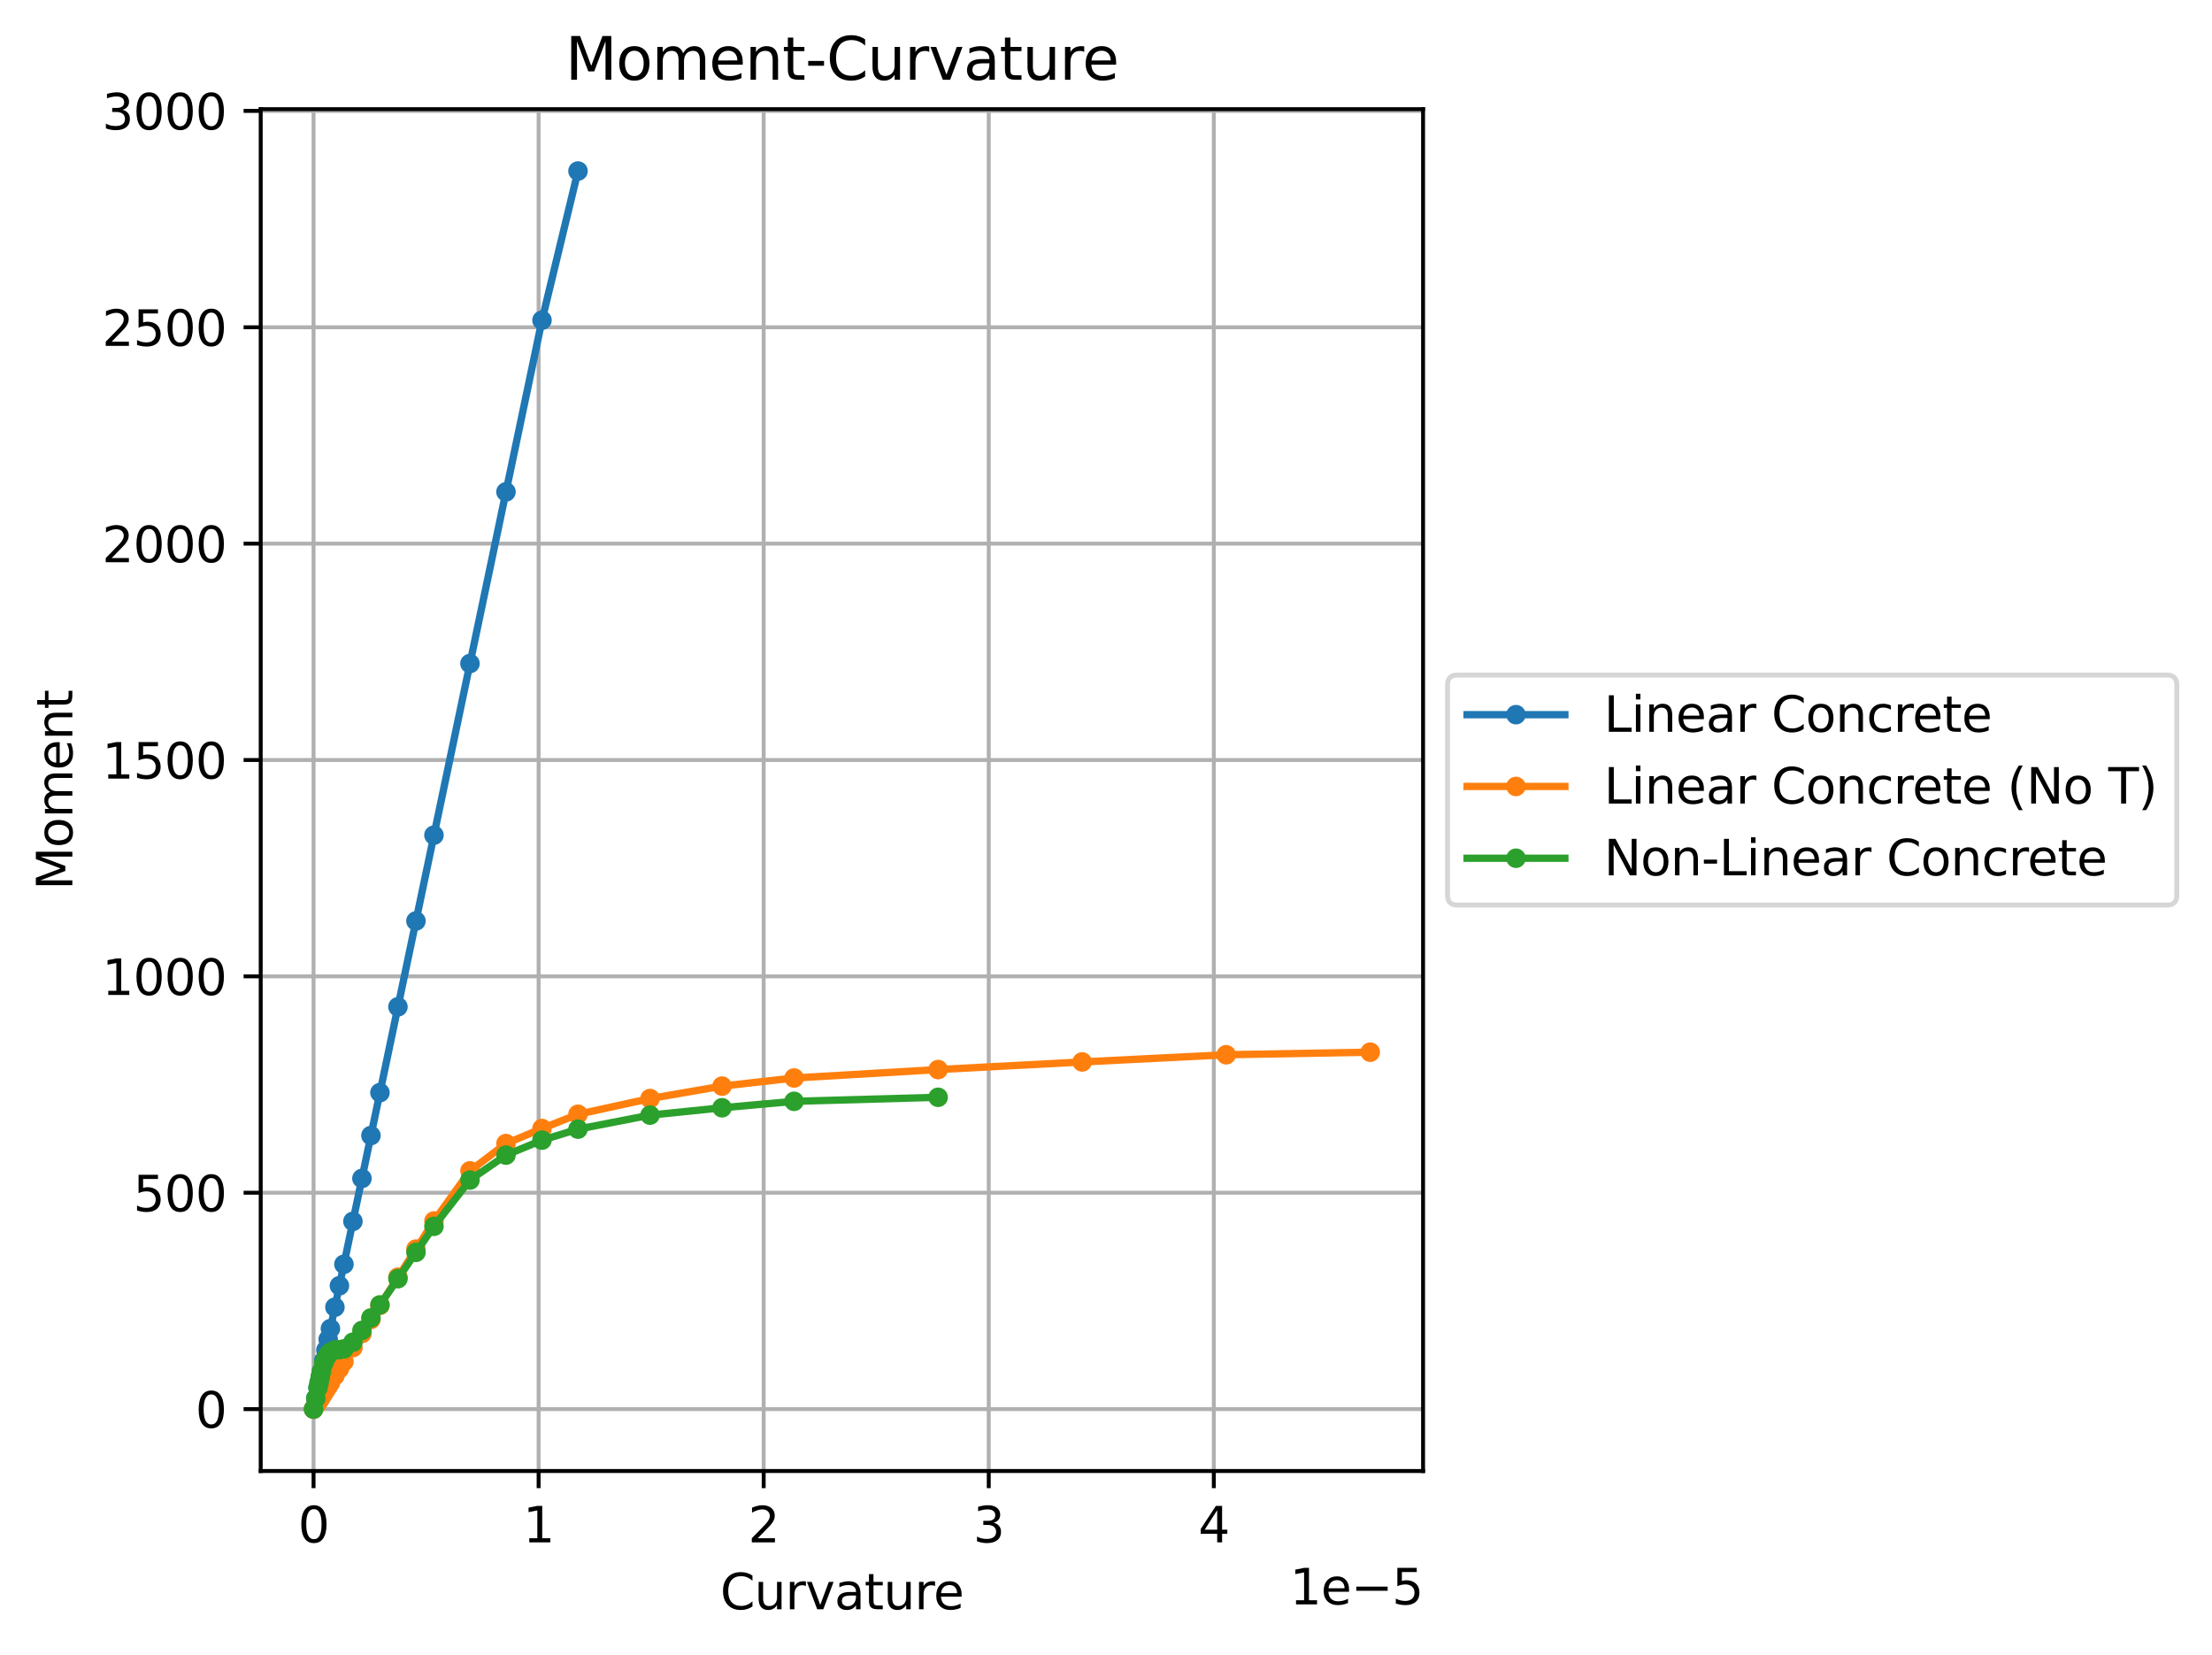 <?xml version="1.0" encoding="utf-8" standalone="no"?>
<!DOCTYPE svg PUBLIC "-//W3C//DTD SVG 1.1//EN"
  "http://www.w3.org/Graphics/SVG/1.1/DTD/svg11.dtd">
<svg xmlns:xlink="http://www.w3.org/1999/xlink" width="452.466pt" height="338.374pt" viewBox="0 0 452.466 338.374" xmlns="http://www.w3.org/2000/svg" version="1.1">
 <defs>
  <style type="text/css">*{stroke-linejoin: round; stroke-linecap: butt}</style>
 </defs>
 <g id="figure_1">
  <g id="patch_1">
   <path d="M -0 338.374 
L 452.466 338.374 
L 452.466 0 
L -0 0 
z
" style="fill: #ffffff"/>
  </g>
  <g id="axes_1">
   <g id="patch_2">
    <path d="M 53.328 300.818 
L 291.091 300.818 
L 291.091 22.318 
L 53.328 22.318 
z
" style="fill: #ffffff"/>
   </g>
   <g id="matplotlib.axis_1">
    <g id="xtick_1">
     <g id="line2d_1">
      <path d="M 64.136 300.818 
L 64.136 22.318 
" clip-path="url(#pba942c25d0)" style="fill: none; stroke: #b0b0b0; stroke-width: 0.8; stroke-linecap: square"/>
     </g>
     <g id="line2d_2">
      <defs>
       <path id="mfbb051a1ec" d="M 0 0 
L 0 3.5 
" style="stroke: #000000; stroke-width: 0.8"/>
      </defs>
      <g>
       <use xlink:href="#mfbb051a1ec" x="64.136" y="300.818" style="stroke: #000000; stroke-width: 0.8"/>
      </g>
     </g>
     <g id="text_1">
      <!-- 0 -->
      <g transform="translate(60.954 315.417)scale(0.1 -0.1)">
       <defs>
        <path id="DejaVuSans-30" d="M 2034 4250 
Q 1547 4250 1301 3770 
Q 1056 3291 1056 2328 
Q 1056 1369 1301 889 
Q 1547 409 2034 409 
Q 2525 409 2770 889 
Q 3016 1369 3016 2328 
Q 3016 3291 2770 3770 
Q 2525 4250 2034 4250 
z
M 2034 4750 
Q 2819 4750 3233 4129 
Q 3647 3509 3647 2328 
Q 3647 1150 3233 529 
Q 2819 -91 2034 -91 
Q 1250 -91 836 529 
Q 422 1150 422 2328 
Q 422 3509 836 4129 
Q 1250 4750 2034 4750 
z
" transform="scale(0.016)"/>
       </defs>
       <use xlink:href="#DejaVuSans-30"/>
      </g>
     </g>
    </g>
    <g id="xtick_2">
     <g id="line2d_3">
      <path d="M 110.173 300.818 
L 110.173 22.318 
" clip-path="url(#pba942c25d0)" style="fill: none; stroke: #b0b0b0; stroke-width: 0.8; stroke-linecap: square"/>
     </g>
     <g id="line2d_4">
      <g>
       <use xlink:href="#mfbb051a1ec" x="110.173" y="300.818" style="stroke: #000000; stroke-width: 0.8"/>
      </g>
     </g>
     <g id="text_2">
      <!-- 1 -->
      <g transform="translate(106.992 315.417)scale(0.1 -0.1)">
       <defs>
        <path id="DejaVuSans-31" d="M 794 531 
L 1825 531 
L 1825 4091 
L 703 3866 
L 703 4441 
L 1819 4666 
L 2450 4666 
L 2450 531 
L 3481 531 
L 3481 0 
L 794 0 
L 794 531 
z
" transform="scale(0.016)"/>
       </defs>
       <use xlink:href="#DejaVuSans-31"/>
      </g>
     </g>
    </g>
    <g id="xtick_3">
     <g id="line2d_5">
      <path d="M 156.211 300.818 
L 156.211 22.318 
" clip-path="url(#pba942c25d0)" style="fill: none; stroke: #b0b0b0; stroke-width: 0.8; stroke-linecap: square"/>
     </g>
     <g id="line2d_6">
      <g>
       <use xlink:href="#mfbb051a1ec" x="156.211" y="300.818" style="stroke: #000000; stroke-width: 0.8"/>
      </g>
     </g>
     <g id="text_3">
      <!-- 2 -->
      <g transform="translate(153.03 315.417)scale(0.1 -0.1)">
       <defs>
        <path id="DejaVuSans-32" d="M 1228 531 
L 3431 531 
L 3431 0 
L 469 0 
L 469 531 
Q 828 903 1448 1529 
Q 2069 2156 2228 2338 
Q 2531 2678 2651 2914 
Q 2772 3150 2772 3378 
Q 2772 3750 2511 3984 
Q 2250 4219 1831 4219 
Q 1534 4219 1204 4116 
Q 875 4013 500 3803 
L 500 4441 
Q 881 4594 1212 4672 
Q 1544 4750 1819 4750 
Q 2544 4750 2975 4387 
Q 3406 4025 3406 3419 
Q 3406 3131 3298 2873 
Q 3191 2616 2906 2266 
Q 2828 2175 2409 1742 
Q 1991 1309 1228 531 
z
" transform="scale(0.016)"/>
       </defs>
       <use xlink:href="#DejaVuSans-32"/>
      </g>
     </g>
    </g>
    <g id="xtick_4">
     <g id="line2d_7">
      <path d="M 202.249 300.818 
L 202.249 22.318 
" clip-path="url(#pba942c25d0)" style="fill: none; stroke: #b0b0b0; stroke-width: 0.8; stroke-linecap: square"/>
     </g>
     <g id="line2d_8">
      <g>
       <use xlink:href="#mfbb051a1ec" x="202.249" y="300.818" style="stroke: #000000; stroke-width: 0.8"/>
      </g>
     </g>
     <g id="text_4">
      <!-- 3 -->
      <g transform="translate(199.068 315.417)scale(0.1 -0.1)">
       <defs>
        <path id="DejaVuSans-33" d="M 2597 2516 
Q 3050 2419 3304 2112 
Q 3559 1806 3559 1356 
Q 3559 666 3084 287 
Q 2609 -91 1734 -91 
Q 1441 -91 1130 -33 
Q 819 25 488 141 
L 488 750 
Q 750 597 1062 519 
Q 1375 441 1716 441 
Q 2309 441 2620 675 
Q 2931 909 2931 1356 
Q 2931 1769 2642 2001 
Q 2353 2234 1838 2234 
L 1294 2234 
L 1294 2753 
L 1863 2753 
Q 2328 2753 2575 2939 
Q 2822 3125 2822 3475 
Q 2822 3834 2567 4026 
Q 2313 4219 1838 4219 
Q 1578 4219 1281 4162 
Q 984 4106 628 3988 
L 628 4550 
Q 988 4650 1302 4700 
Q 1616 4750 1894 4750 
Q 2613 4750 3031 4423 
Q 3450 4097 3450 3541 
Q 3450 3153 3228 2886 
Q 3006 2619 2597 2516 
z
" transform="scale(0.016)"/>
       </defs>
       <use xlink:href="#DejaVuSans-33"/>
      </g>
     </g>
    </g>
    <g id="xtick_5">
     <g id="line2d_9">
      <path d="M 248.287 300.818 
L 248.287 22.318 
" clip-path="url(#pba942c25d0)" style="fill: none; stroke: #b0b0b0; stroke-width: 0.8; stroke-linecap: square"/>
     </g>
     <g id="line2d_10">
      <g>
       <use xlink:href="#mfbb051a1ec" x="248.287" y="300.818" style="stroke: #000000; stroke-width: 0.8"/>
      </g>
     </g>
     <g id="text_5">
      <!-- 4 -->
      <g transform="translate(245.106 315.417)scale(0.1 -0.1)">
       <defs>
        <path id="DejaVuSans-34" d="M 2419 4116 
L 825 1625 
L 2419 1625 
L 2419 4116 
z
M 2253 4666 
L 3047 4666 
L 3047 1625 
L 3713 1625 
L 3713 1100 
L 3047 1100 
L 3047 0 
L 2419 0 
L 2419 1100 
L 313 1100 
L 313 1709 
L 2253 4666 
z
" transform="scale(0.016)"/>
       </defs>
       <use xlink:href="#DejaVuSans-34"/>
      </g>
     </g>
    </g>
    <g id="text_6">
     <!-- Curvature -->
     <g transform="translate(147.322 329.095)scale(0.1 -0.1)">
      <defs>
       <path id="DejaVuSans-43" d="M 4122 4306 
L 4122 3641 
Q 3803 3938 3442 4084 
Q 3081 4231 2675 4231 
Q 1875 4231 1450 3742 
Q 1025 3253 1025 2328 
Q 1025 1406 1450 917 
Q 1875 428 2675 428 
Q 3081 428 3442 575 
Q 3803 722 4122 1019 
L 4122 359 
Q 3791 134 3420 21 
Q 3050 -91 2638 -91 
Q 1578 -91 968 557 
Q 359 1206 359 2328 
Q 359 3453 968 4101 
Q 1578 4750 2638 4750 
Q 3056 4750 3426 4639 
Q 3797 4528 4122 4306 
z
" transform="scale(0.016)"/>
       <path id="DejaVuSans-75" d="M 544 1381 
L 544 3500 
L 1119 3500 
L 1119 1403 
Q 1119 906 1312 657 
Q 1506 409 1894 409 
Q 2359 409 2629 706 
Q 2900 1003 2900 1516 
L 2900 3500 
L 3475 3500 
L 3475 0 
L 2900 0 
L 2900 538 
Q 2691 219 2414 64 
Q 2138 -91 1772 -91 
Q 1169 -91 856 284 
Q 544 659 544 1381 
z
M 1991 3584 
L 1991 3584 
z
" transform="scale(0.016)"/>
       <path id="DejaVuSans-72" d="M 2631 2963 
Q 2534 3019 2420 3045 
Q 2306 3072 2169 3072 
Q 1681 3072 1420 2755 
Q 1159 2438 1159 1844 
L 1159 0 
L 581 0 
L 581 3500 
L 1159 3500 
L 1159 2956 
Q 1341 3275 1631 3429 
Q 1922 3584 2338 3584 
Q 2397 3584 2469 3576 
Q 2541 3569 2628 3553 
L 2631 2963 
z
" transform="scale(0.016)"/>
       <path id="DejaVuSans-76" d="M 191 3500 
L 800 3500 
L 1894 563 
L 2988 3500 
L 3597 3500 
L 2284 0 
L 1503 0 
L 191 3500 
z
" transform="scale(0.016)"/>
       <path id="DejaVuSans-61" d="M 2194 1759 
Q 1497 1759 1228 1600 
Q 959 1441 959 1056 
Q 959 750 1161 570 
Q 1363 391 1709 391 
Q 2188 391 2477 730 
Q 2766 1069 2766 1631 
L 2766 1759 
L 2194 1759 
z
M 3341 1997 
L 3341 0 
L 2766 0 
L 2766 531 
Q 2569 213 2275 61 
Q 1981 -91 1556 -91 
Q 1019 -91 701 211 
Q 384 513 384 1019 
Q 384 1609 779 1909 
Q 1175 2209 1959 2209 
L 2766 2209 
L 2766 2266 
Q 2766 2663 2505 2880 
Q 2244 3097 1772 3097 
Q 1472 3097 1187 3025 
Q 903 2953 641 2809 
L 641 3341 
Q 956 3463 1253 3523 
Q 1550 3584 1831 3584 
Q 2591 3584 2966 3190 
Q 3341 2797 3341 1997 
z
" transform="scale(0.016)"/>
       <path id="DejaVuSans-74" d="M 1172 4494 
L 1172 3500 
L 2356 3500 
L 2356 3053 
L 1172 3053 
L 1172 1153 
Q 1172 725 1289 603 
Q 1406 481 1766 481 
L 2356 481 
L 2356 0 
L 1766 0 
Q 1100 0 847 248 
Q 594 497 594 1153 
L 594 3053 
L 172 3053 
L 172 3500 
L 594 3500 
L 594 4494 
L 1172 4494 
z
" transform="scale(0.016)"/>
       <path id="DejaVuSans-65" d="M 3597 1894 
L 3597 1613 
L 953 1613 
Q 991 1019 1311 708 
Q 1631 397 2203 397 
Q 2534 397 2845 478 
Q 3156 559 3463 722 
L 3463 178 
Q 3153 47 2828 -22 
Q 2503 -91 2169 -91 
Q 1331 -91 842 396 
Q 353 884 353 1716 
Q 353 2575 817 3079 
Q 1281 3584 2069 3584 
Q 2775 3584 3186 3129 
Q 3597 2675 3597 1894 
z
M 3022 2063 
Q 3016 2534 2758 2815 
Q 2500 3097 2075 3097 
Q 1594 3097 1305 2825 
Q 1016 2553 972 2059 
L 3022 2063 
z
" transform="scale(0.016)"/>
      </defs>
      <use xlink:href="#DejaVuSans-43"/>
      <use xlink:href="#DejaVuSans-75" x="69.824"/>
      <use xlink:href="#DejaVuSans-72" x="133.203"/>
      <use xlink:href="#DejaVuSans-76" x="174.316"/>
      <use xlink:href="#DejaVuSans-61" x="233.496"/>
      <use xlink:href="#DejaVuSans-74" x="294.775"/>
      <use xlink:href="#DejaVuSans-75" x="333.984"/>
      <use xlink:href="#DejaVuSans-72" x="397.363"/>
      <use xlink:href="#DejaVuSans-65" x="436.227"/>
     </g>
    </g>
    <g id="text_7">
     <!-- 1e−5 -->
     <g transform="translate(263.833 328.095)scale(0.1 -0.1)">
      <defs>
       <path id="DejaVuSans-2212" d="M 678 2272 
L 4684 2272 
L 4684 1741 
L 678 1741 
L 678 2272 
z
" transform="scale(0.016)"/>
       <path id="DejaVuSans-35" d="M 691 4666 
L 3169 4666 
L 3169 4134 
L 1269 4134 
L 1269 2991 
Q 1406 3038 1543 3061 
Q 1681 3084 1819 3084 
Q 2600 3084 3056 2656 
Q 3513 2228 3513 1497 
Q 3513 744 3044 326 
Q 2575 -91 1722 -91 
Q 1428 -91 1123 -41 
Q 819 9 494 109 
L 494 744 
Q 775 591 1075 516 
Q 1375 441 1709 441 
Q 2250 441 2565 725 
Q 2881 1009 2881 1497 
Q 2881 1984 2565 2268 
Q 2250 2553 1709 2553 
Q 1456 2553 1204 2497 
Q 953 2441 691 2322 
L 691 4666 
z
" transform="scale(0.016)"/>
      </defs>
      <use xlink:href="#DejaVuSans-31"/>
      <use xlink:href="#DejaVuSans-65" x="63.623"/>
      <use xlink:href="#DejaVuSans-2212" x="125.146"/>
      <use xlink:href="#DejaVuSans-35" x="208.936"/>
     </g>
    </g>
   </g>
   <g id="matplotlib.axis_2">
    <g id="ytick_1">
     <g id="line2d_11">
      <path d="M 53.328 288.159 
L 291.091 288.159 
" clip-path="url(#pba942c25d0)" style="fill: none; stroke: #b0b0b0; stroke-width: 0.8; stroke-linecap: square"/>
     </g>
     <g id="line2d_12">
      <defs>
       <path id="mbf8a010da2" d="M 0 0 
L -3.5 0 
" style="stroke: #000000; stroke-width: 0.8"/>
      </defs>
      <g>
       <use xlink:href="#mbf8a010da2" x="53.328" y="288.159" style="stroke: #000000; stroke-width: 0.8"/>
      </g>
     </g>
     <g id="text_8">
      <!-- 0 -->
      <g transform="translate(39.966 291.958)scale(0.1 -0.1)">
       <use xlink:href="#DejaVuSans-30"/>
      </g>
     </g>
    </g>
    <g id="ytick_2">
     <g id="line2d_13">
      <path d="M 53.328 243.912 
L 291.091 243.912 
" clip-path="url(#pba942c25d0)" style="fill: none; stroke: #b0b0b0; stroke-width: 0.8; stroke-linecap: square"/>
     </g>
     <g id="line2d_14">
      <g>
       <use xlink:href="#mbf8a010da2" x="53.328" y="243.912" style="stroke: #000000; stroke-width: 0.8"/>
      </g>
     </g>
     <g id="text_9">
      <!-- 500 -->
      <g transform="translate(27.241 247.712)scale(0.1 -0.1)">
       <use xlink:href="#DejaVuSans-35"/>
       <use xlink:href="#DejaVuSans-30" x="63.623"/>
       <use xlink:href="#DejaVuSans-30" x="127.246"/>
      </g>
     </g>
    </g>
    <g id="ytick_3">
     <g id="line2d_15">
      <path d="M 53.328 199.666 
L 291.091 199.666 
" clip-path="url(#pba942c25d0)" style="fill: none; stroke: #b0b0b0; stroke-width: 0.8; stroke-linecap: square"/>
     </g>
     <g id="line2d_16">
      <g>
       <use xlink:href="#mbf8a010da2" x="53.328" y="199.666" style="stroke: #000000; stroke-width: 0.8"/>
      </g>
     </g>
     <g id="text_10">
      <!-- 1000 -->
      <g transform="translate(20.878 203.465)scale(0.1 -0.1)">
       <use xlink:href="#DejaVuSans-31"/>
       <use xlink:href="#DejaVuSans-30" x="63.623"/>
       <use xlink:href="#DejaVuSans-30" x="127.246"/>
       <use xlink:href="#DejaVuSans-30" x="190.869"/>
      </g>
     </g>
    </g>
    <g id="ytick_4">
     <g id="line2d_17">
      <path d="M 53.328 155.419 
L 291.091 155.419 
" clip-path="url(#pba942c25d0)" style="fill: none; stroke: #b0b0b0; stroke-width: 0.8; stroke-linecap: square"/>
     </g>
     <g id="line2d_18">
      <g>
       <use xlink:href="#mbf8a010da2" x="53.328" y="155.419" style="stroke: #000000; stroke-width: 0.8"/>
      </g>
     </g>
     <g id="text_11">
      <!-- 1500 -->
      <g transform="translate(20.878 159.218)scale(0.1 -0.1)">
       <use xlink:href="#DejaVuSans-31"/>
       <use xlink:href="#DejaVuSans-35" x="63.623"/>
       <use xlink:href="#DejaVuSans-30" x="127.246"/>
       <use xlink:href="#DejaVuSans-30" x="190.869"/>
      </g>
     </g>
    </g>
    <g id="ytick_5">
     <g id="line2d_19">
      <path d="M 53.328 111.172 
L 291.091 111.172 
" clip-path="url(#pba942c25d0)" style="fill: none; stroke: #b0b0b0; stroke-width: 0.8; stroke-linecap: square"/>
     </g>
     <g id="line2d_20">
      <g>
       <use xlink:href="#mbf8a010da2" x="53.328" y="111.172" style="stroke: #000000; stroke-width: 0.8"/>
      </g>
     </g>
     <g id="text_12">
      <!-- 2000 -->
      <g transform="translate(20.878 114.972)scale(0.1 -0.1)">
       <use xlink:href="#DejaVuSans-32"/>
       <use xlink:href="#DejaVuSans-30" x="63.623"/>
       <use xlink:href="#DejaVuSans-30" x="127.246"/>
       <use xlink:href="#DejaVuSans-30" x="190.869"/>
      </g>
     </g>
    </g>
    <g id="ytick_6">
     <g id="line2d_21">
      <path d="M 53.328 66.926 
L 291.091 66.926 
" clip-path="url(#pba942c25d0)" style="fill: none; stroke: #b0b0b0; stroke-width: 0.8; stroke-linecap: square"/>
     </g>
     <g id="line2d_22">
      <g>
       <use xlink:href="#mbf8a010da2" x="53.328" y="66.926" style="stroke: #000000; stroke-width: 0.8"/>
      </g>
     </g>
     <g id="text_13">
      <!-- 2500 -->
      <g transform="translate(20.878 70.725)scale(0.1 -0.1)">
       <use xlink:href="#DejaVuSans-32"/>
       <use xlink:href="#DejaVuSans-35" x="63.623"/>
       <use xlink:href="#DejaVuSans-30" x="127.246"/>
       <use xlink:href="#DejaVuSans-30" x="190.869"/>
      </g>
     </g>
    </g>
    <g id="ytick_7">
     <g id="line2d_23">
      <path d="M 53.328 22.679 
L 291.091 22.679 
" clip-path="url(#pba942c25d0)" style="fill: none; stroke: #b0b0b0; stroke-width: 0.8; stroke-linecap: square"/>
     </g>
     <g id="line2d_24">
      <g>
       <use xlink:href="#mbf8a010da2" x="53.328" y="22.679" style="stroke: #000000; stroke-width: 0.8"/>
      </g>
     </g>
     <g id="text_14">
      <!-- 3000 -->
      <g transform="translate(20.878 26.478)scale(0.1 -0.1)">
       <use xlink:href="#DejaVuSans-33"/>
       <use xlink:href="#DejaVuSans-30" x="63.623"/>
       <use xlink:href="#DejaVuSans-30" x="127.246"/>
       <use xlink:href="#DejaVuSans-30" x="190.869"/>
      </g>
     </g>
    </g>
    <g id="text_15">
     <!-- Moment -->
     <g transform="translate(14.798 182.017)rotate(-90)scale(0.1 -0.1)">
      <defs>
       <path id="DejaVuSans-4d" d="M 628 4666 
L 1569 4666 
L 2759 1491 
L 3956 4666 
L 4897 4666 
L 4897 0 
L 4281 0 
L 4281 4097 
L 3078 897 
L 2444 897 
L 1241 4097 
L 1241 0 
L 628 0 
L 628 4666 
z
" transform="scale(0.016)"/>
       <path id="DejaVuSans-6f" d="M 1959 3097 
Q 1497 3097 1228 2736 
Q 959 2375 959 1747 
Q 959 1119 1226 758 
Q 1494 397 1959 397 
Q 2419 397 2687 759 
Q 2956 1122 2956 1747 
Q 2956 2369 2687 2733 
Q 2419 3097 1959 3097 
z
M 1959 3584 
Q 2709 3584 3137 3096 
Q 3566 2609 3566 1747 
Q 3566 888 3137 398 
Q 2709 -91 1959 -91 
Q 1206 -91 779 398 
Q 353 888 353 1747 
Q 353 2609 779 3096 
Q 1206 3584 1959 3584 
z
" transform="scale(0.016)"/>
       <path id="DejaVuSans-6d" d="M 3328 2828 
Q 3544 3216 3844 3400 
Q 4144 3584 4550 3584 
Q 5097 3584 5394 3201 
Q 5691 2819 5691 2113 
L 5691 0 
L 5113 0 
L 5113 2094 
Q 5113 2597 4934 2840 
Q 4756 3084 4391 3084 
Q 3944 3084 3684 2787 
Q 3425 2491 3425 1978 
L 3425 0 
L 2847 0 
L 2847 2094 
Q 2847 2600 2669 2842 
Q 2491 3084 2119 3084 
Q 1678 3084 1418 2786 
Q 1159 2488 1159 1978 
L 1159 0 
L 581 0 
L 581 3500 
L 1159 3500 
L 1159 2956 
Q 1356 3278 1631 3431 
Q 1906 3584 2284 3584 
Q 2666 3584 2933 3390 
Q 3200 3197 3328 2828 
z
" transform="scale(0.016)"/>
       <path id="DejaVuSans-6e" d="M 3513 2113 
L 3513 0 
L 2938 0 
L 2938 2094 
Q 2938 2591 2744 2837 
Q 2550 3084 2163 3084 
Q 1697 3084 1428 2787 
Q 1159 2491 1159 1978 
L 1159 0 
L 581 0 
L 581 3500 
L 1159 3500 
L 1159 2956 
Q 1366 3272 1645 3428 
Q 1925 3584 2291 3584 
Q 2894 3584 3203 3211 
Q 3513 2838 3513 2113 
z
" transform="scale(0.016)"/>
      </defs>
      <use xlink:href="#DejaVuSans-4d"/>
      <use xlink:href="#DejaVuSans-6f" x="86.279"/>
      <use xlink:href="#DejaVuSans-6d" x="147.461"/>
      <use xlink:href="#DejaVuSans-65" x="244.873"/>
      <use xlink:href="#DejaVuSans-6e" x="306.396"/>
      <use xlink:href="#DejaVuSans-74" x="369.775"/>
     </g>
    </g>
   </g>
   <g id="line2d_25">
    <path d="M 64.136 288.159 
L 64.596 285.965 
L 65.056 283.771 
L 65.286 282.675 
L 65.517 281.578 
L 65.747 280.481 
L 66.207 278.287 
L 66.668 276.093 
L 67.128 273.899 
L 67.588 271.705 
L 68.509 267.318 
L 69.43 262.93 
L 70.351 258.543 
L 72.192 249.767 
L 74.034 240.992 
L 75.875 232.217 
L 77.717 223.442 
L 81.4 205.891 
L 85.083 188.341 
L 88.766 170.79 
L 96.132 135.689 
L 103.498 100.589 
L 110.864 65.488 
L 118.23 34.977 
" clip-path="url(#pba942c25d0)" style="fill: none; stroke: #1f77b4; stroke-width: 1.5; stroke-linecap: square"/>
    <defs>
     <path id="mb75d5302f3" d="M 0 1.5 
C 0.398 1.5 0.779 1.342 1.061 1.061 
C 1.342 0.779 1.5 0.398 1.5 0 
C 1.5 -0.398 1.342 -0.779 1.061 -1.061 
C 0.779 -1.342 0.398 -1.5 0 -1.5 
C -0.398 -1.5 -0.779 -1.342 -1.061 -1.061 
C -1.342 -0.779 -1.5 -0.398 -1.5 0 
C -1.5 0.398 -1.342 0.779 -1.061 1.061 
C -0.779 1.342 -0.398 1.5 0 1.5 
z
" style="stroke: #1f77b4"/>
    </defs>
    <g clip-path="url(#pba942c25d0)">
     <use xlink:href="#mb75d5302f3" x="64.136" y="288.159" style="fill: #1f77b4; stroke: #1f77b4"/>
     <use xlink:href="#mb75d5302f3" x="64.596" y="285.965" style="fill: #1f77b4; stroke: #1f77b4"/>
     <use xlink:href="#mb75d5302f3" x="65.056" y="283.771" style="fill: #1f77b4; stroke: #1f77b4"/>
     <use xlink:href="#mb75d5302f3" x="65.286" y="282.675" style="fill: #1f77b4; stroke: #1f77b4"/>
     <use xlink:href="#mb75d5302f3" x="65.517" y="281.578" style="fill: #1f77b4; stroke: #1f77b4"/>
     <use xlink:href="#mb75d5302f3" x="65.747" y="280.481" style="fill: #1f77b4; stroke: #1f77b4"/>
     <use xlink:href="#mb75d5302f3" x="66.207" y="278.287" style="fill: #1f77b4; stroke: #1f77b4"/>
     <use xlink:href="#mb75d5302f3" x="66.668" y="276.093" style="fill: #1f77b4; stroke: #1f77b4"/>
     <use xlink:href="#mb75d5302f3" x="67.128" y="273.899" style="fill: #1f77b4; stroke: #1f77b4"/>
     <use xlink:href="#mb75d5302f3" x="67.588" y="271.705" style="fill: #1f77b4; stroke: #1f77b4"/>
     <use xlink:href="#mb75d5302f3" x="68.509" y="267.318" style="fill: #1f77b4; stroke: #1f77b4"/>
     <use xlink:href="#mb75d5302f3" x="69.43" y="262.93" style="fill: #1f77b4; stroke: #1f77b4"/>
     <use xlink:href="#mb75d5302f3" x="70.351" y="258.543" style="fill: #1f77b4; stroke: #1f77b4"/>
     <use xlink:href="#mb75d5302f3" x="72.192" y="249.767" style="fill: #1f77b4; stroke: #1f77b4"/>
     <use xlink:href="#mb75d5302f3" x="74.034" y="240.992" style="fill: #1f77b4; stroke: #1f77b4"/>
     <use xlink:href="#mb75d5302f3" x="75.875" y="232.217" style="fill: #1f77b4; stroke: #1f77b4"/>
     <use xlink:href="#mb75d5302f3" x="77.717" y="223.442" style="fill: #1f77b4; stroke: #1f77b4"/>
     <use xlink:href="#mb75d5302f3" x="81.4" y="205.891" style="fill: #1f77b4; stroke: #1f77b4"/>
     <use xlink:href="#mb75d5302f3" x="85.083" y="188.341" style="fill: #1f77b4; stroke: #1f77b4"/>
     <use xlink:href="#mb75d5302f3" x="88.766" y="170.79" style="fill: #1f77b4; stroke: #1f77b4"/>
     <use xlink:href="#mb75d5302f3" x="96.132" y="135.689" style="fill: #1f77b4; stroke: #1f77b4"/>
     <use xlink:href="#mb75d5302f3" x="103.498" y="100.589" style="fill: #1f77b4; stroke: #1f77b4"/>
     <use xlink:href="#mb75d5302f3" x="110.864" y="65.488" style="fill: #1f77b4; stroke: #1f77b4"/>
     <use xlink:href="#mb75d5302f3" x="118.23" y="34.977" style="fill: #1f77b4; stroke: #1f77b4"/>
    </g>
   </g>
   <g id="line2d_26">
    <path d="M 64.136 288.159 
L 64.596 287.44 
L 65.056 286.721 
L 65.286 286.361 
L 65.517 286.002 
L 65.747 285.642 
L 66.207 284.923 
L 66.668 284.204 
L 67.128 283.484 
L 67.588 282.765 
L 68.509 281.327 
L 69.43 279.889 
L 70.351 278.45 
L 72.192 275.574 
L 74.034 272.697 
L 75.875 269.82 
L 77.717 266.944 
L 81.4 261.19 
L 85.083 255.437 
L 88.766 249.684 
L 96.132 239.438 
L 103.498 233.858 
L 110.864 230.778 
L 118.23 227.865 
L 132.962 224.651 
L 147.694 222.106 
L 162.426 220.448 
L 191.891 218.722 
L 221.355 217.165 
L 250.819 215.694 
L 280.283 215.168 
" clip-path="url(#pba942c25d0)" style="fill: none; stroke: #ff7f0e; stroke-width: 1.5; stroke-linecap: square"/>
    <defs>
     <path id="md101eddafd" d="M 0 1.5 
C 0.398 1.5 0.779 1.342 1.061 1.061 
C 1.342 0.779 1.5 0.398 1.5 0 
C 1.5 -0.398 1.342 -0.779 1.061 -1.061 
C 0.779 -1.342 0.398 -1.5 0 -1.5 
C -0.398 -1.5 -0.779 -1.342 -1.061 -1.061 
C -1.342 -0.779 -1.5 -0.398 -1.5 0 
C -1.5 0.398 -1.342 0.779 -1.061 1.061 
C -0.779 1.342 -0.398 1.5 0 1.5 
z
" style="stroke: #ff7f0e"/>
    </defs>
    <g clip-path="url(#pba942c25d0)">
     <use xlink:href="#md101eddafd" x="64.136" y="288.159" style="fill: #ff7f0e; stroke: #ff7f0e"/>
     <use xlink:href="#md101eddafd" x="64.596" y="287.44" style="fill: #ff7f0e; stroke: #ff7f0e"/>
     <use xlink:href="#md101eddafd" x="65.056" y="286.721" style="fill: #ff7f0e; stroke: #ff7f0e"/>
     <use xlink:href="#md101eddafd" x="65.286" y="286.361" style="fill: #ff7f0e; stroke: #ff7f0e"/>
     <use xlink:href="#md101eddafd" x="65.517" y="286.002" style="fill: #ff7f0e; stroke: #ff7f0e"/>
     <use xlink:href="#md101eddafd" x="65.747" y="285.642" style="fill: #ff7f0e; stroke: #ff7f0e"/>
     <use xlink:href="#md101eddafd" x="66.207" y="284.923" style="fill: #ff7f0e; stroke: #ff7f0e"/>
     <use xlink:href="#md101eddafd" x="66.668" y="284.204" style="fill: #ff7f0e; stroke: #ff7f0e"/>
     <use xlink:href="#md101eddafd" x="67.128" y="283.484" style="fill: #ff7f0e; stroke: #ff7f0e"/>
     <use xlink:href="#md101eddafd" x="67.588" y="282.765" style="fill: #ff7f0e; stroke: #ff7f0e"/>
     <use xlink:href="#md101eddafd" x="68.509" y="281.327" style="fill: #ff7f0e; stroke: #ff7f0e"/>
     <use xlink:href="#md101eddafd" x="69.43" y="279.889" style="fill: #ff7f0e; stroke: #ff7f0e"/>
     <use xlink:href="#md101eddafd" x="70.351" y="278.45" style="fill: #ff7f0e; stroke: #ff7f0e"/>
     <use xlink:href="#md101eddafd" x="72.192" y="275.574" style="fill: #ff7f0e; stroke: #ff7f0e"/>
     <use xlink:href="#md101eddafd" x="74.034" y="272.697" style="fill: #ff7f0e; stroke: #ff7f0e"/>
     <use xlink:href="#md101eddafd" x="75.875" y="269.82" style="fill: #ff7f0e; stroke: #ff7f0e"/>
     <use xlink:href="#md101eddafd" x="77.717" y="266.944" style="fill: #ff7f0e; stroke: #ff7f0e"/>
     <use xlink:href="#md101eddafd" x="81.4" y="261.19" style="fill: #ff7f0e; stroke: #ff7f0e"/>
     <use xlink:href="#md101eddafd" x="85.083" y="255.437" style="fill: #ff7f0e; stroke: #ff7f0e"/>
     <use xlink:href="#md101eddafd" x="88.766" y="249.684" style="fill: #ff7f0e; stroke: #ff7f0e"/>
     <use xlink:href="#md101eddafd" x="96.132" y="239.438" style="fill: #ff7f0e; stroke: #ff7f0e"/>
     <use xlink:href="#md101eddafd" x="103.498" y="233.858" style="fill: #ff7f0e; stroke: #ff7f0e"/>
     <use xlink:href="#md101eddafd" x="110.864" y="230.778" style="fill: #ff7f0e; stroke: #ff7f0e"/>
     <use xlink:href="#md101eddafd" x="118.23" y="227.865" style="fill: #ff7f0e; stroke: #ff7f0e"/>
     <use xlink:href="#md101eddafd" x="132.962" y="224.651" style="fill: #ff7f0e; stroke: #ff7f0e"/>
     <use xlink:href="#md101eddafd" x="147.694" y="222.106" style="fill: #ff7f0e; stroke: #ff7f0e"/>
     <use xlink:href="#md101eddafd" x="162.426" y="220.448" style="fill: #ff7f0e; stroke: #ff7f0e"/>
     <use xlink:href="#md101eddafd" x="191.891" y="218.722" style="fill: #ff7f0e; stroke: #ff7f0e"/>
     <use xlink:href="#md101eddafd" x="221.355" y="217.165" style="fill: #ff7f0e; stroke: #ff7f0e"/>
     <use xlink:href="#md101eddafd" x="250.819" y="215.694" style="fill: #ff7f0e; stroke: #ff7f0e"/>
     <use xlink:href="#md101eddafd" x="280.283" y="215.168" style="fill: #ff7f0e; stroke: #ff7f0e"/>
    </g>
   </g>
   <g id="line2d_27">
    <path d="M 64.136 288.159 
L 64.596 285.975 
L 65.056 283.791 
L 65.286 282.699 
L 65.517 281.608 
L 65.747 280.521 
L 66.207 278.833 
L 66.668 277.734 
L 67.128 276.989 
L 67.588 276.51 
L 68.509 276.051 
L 69.43 276.003 
L 70.351 275.846 
L 72.192 274.478 
L 74.034 272.081 
L 75.875 269.505 
L 77.717 266.847 
L 81.4 261.488 
L 85.083 256.103 
L 88.766 250.779 
L 96.132 241.315 
L 103.498 236.217 
L 110.864 233.161 
L 118.23 230.906 
L 132.962 228.04 
L 147.694 226.536 
L 162.426 225.218 
L 191.891 224.394 
" clip-path="url(#pba942c25d0)" style="fill: none; stroke: #2ca02c; stroke-width: 1.5; stroke-linecap: square"/>
    <defs>
     <path id="m76fd7ce3ca" d="M 0 1.5 
C 0.398 1.5 0.779 1.342 1.061 1.061 
C 1.342 0.779 1.5 0.398 1.5 0 
C 1.5 -0.398 1.342 -0.779 1.061 -1.061 
C 0.779 -1.342 0.398 -1.5 0 -1.5 
C -0.398 -1.5 -0.779 -1.342 -1.061 -1.061 
C -1.342 -0.779 -1.5 -0.398 -1.5 0 
C -1.5 0.398 -1.342 0.779 -1.061 1.061 
C -0.779 1.342 -0.398 1.5 0 1.5 
z
" style="stroke: #2ca02c"/>
    </defs>
    <g clip-path="url(#pba942c25d0)">
     <use xlink:href="#m76fd7ce3ca" x="64.136" y="288.159" style="fill: #2ca02c; stroke: #2ca02c"/>
     <use xlink:href="#m76fd7ce3ca" x="64.596" y="285.975" style="fill: #2ca02c; stroke: #2ca02c"/>
     <use xlink:href="#m76fd7ce3ca" x="65.056" y="283.791" style="fill: #2ca02c; stroke: #2ca02c"/>
     <use xlink:href="#m76fd7ce3ca" x="65.286" y="282.699" style="fill: #2ca02c; stroke: #2ca02c"/>
     <use xlink:href="#m76fd7ce3ca" x="65.517" y="281.608" style="fill: #2ca02c; stroke: #2ca02c"/>
     <use xlink:href="#m76fd7ce3ca" x="65.747" y="280.521" style="fill: #2ca02c; stroke: #2ca02c"/>
     <use xlink:href="#m76fd7ce3ca" x="66.207" y="278.833" style="fill: #2ca02c; stroke: #2ca02c"/>
     <use xlink:href="#m76fd7ce3ca" x="66.668" y="277.734" style="fill: #2ca02c; stroke: #2ca02c"/>
     <use xlink:href="#m76fd7ce3ca" x="67.128" y="276.989" style="fill: #2ca02c; stroke: #2ca02c"/>
     <use xlink:href="#m76fd7ce3ca" x="67.588" y="276.51" style="fill: #2ca02c; stroke: #2ca02c"/>
     <use xlink:href="#m76fd7ce3ca" x="68.509" y="276.051" style="fill: #2ca02c; stroke: #2ca02c"/>
     <use xlink:href="#m76fd7ce3ca" x="69.43" y="276.003" style="fill: #2ca02c; stroke: #2ca02c"/>
     <use xlink:href="#m76fd7ce3ca" x="70.351" y="275.846" style="fill: #2ca02c; stroke: #2ca02c"/>
     <use xlink:href="#m76fd7ce3ca" x="72.192" y="274.478" style="fill: #2ca02c; stroke: #2ca02c"/>
     <use xlink:href="#m76fd7ce3ca" x="74.034" y="272.081" style="fill: #2ca02c; stroke: #2ca02c"/>
     <use xlink:href="#m76fd7ce3ca" x="75.875" y="269.505" style="fill: #2ca02c; stroke: #2ca02c"/>
     <use xlink:href="#m76fd7ce3ca" x="77.717" y="266.847" style="fill: #2ca02c; stroke: #2ca02c"/>
     <use xlink:href="#m76fd7ce3ca" x="81.4" y="261.488" style="fill: #2ca02c; stroke: #2ca02c"/>
     <use xlink:href="#m76fd7ce3ca" x="85.083" y="256.103" style="fill: #2ca02c; stroke: #2ca02c"/>
     <use xlink:href="#m76fd7ce3ca" x="88.766" y="250.779" style="fill: #2ca02c; stroke: #2ca02c"/>
     <use xlink:href="#m76fd7ce3ca" x="96.132" y="241.315" style="fill: #2ca02c; stroke: #2ca02c"/>
     <use xlink:href="#m76fd7ce3ca" x="103.498" y="236.217" style="fill: #2ca02c; stroke: #2ca02c"/>
     <use xlink:href="#m76fd7ce3ca" x="110.864" y="233.161" style="fill: #2ca02c; stroke: #2ca02c"/>
     <use xlink:href="#m76fd7ce3ca" x="118.23" y="230.906" style="fill: #2ca02c; stroke: #2ca02c"/>
     <use xlink:href="#m76fd7ce3ca" x="132.962" y="228.04" style="fill: #2ca02c; stroke: #2ca02c"/>
     <use xlink:href="#m76fd7ce3ca" x="147.694" y="226.536" style="fill: #2ca02c; stroke: #2ca02c"/>
     <use xlink:href="#m76fd7ce3ca" x="162.426" y="225.218" style="fill: #2ca02c; stroke: #2ca02c"/>
     <use xlink:href="#m76fd7ce3ca" x="191.891" y="224.394" style="fill: #2ca02c; stroke: #2ca02c"/>
    </g>
   </g>
   <g id="patch_3">
    <path d="M 53.328 300.818 
L 53.328 22.318 
" style="fill: none; stroke: #000000; stroke-width: 0.8; stroke-linejoin: miter; stroke-linecap: square"/>
   </g>
   <g id="patch_4">
    <path d="M 291.091 300.818 
L 291.091 22.318 
" style="fill: none; stroke: #000000; stroke-width: 0.8; stroke-linejoin: miter; stroke-linecap: square"/>
   </g>
   <g id="patch_5">
    <path d="M 53.328 300.818 
L 291.091 300.818 
" style="fill: none; stroke: #000000; stroke-width: 0.8; stroke-linejoin: miter; stroke-linecap: square"/>
   </g>
   <g id="patch_6">
    <path d="M 53.328 22.318 
L 291.091 22.318 
" style="fill: none; stroke: #000000; stroke-width: 0.8; stroke-linejoin: miter; stroke-linecap: square"/>
   </g>
   <g id="text_16">
    <!-- Moment-Curvature -->
    <g transform="translate(115.641 16.318)scale(0.12 -0.12)">
     <defs>
      <path id="DejaVuSans-2d" d="M 313 2009 
L 1997 2009 
L 1997 1497 
L 313 1497 
L 313 2009 
z
" transform="scale(0.016)"/>
     </defs>
     <use xlink:href="#DejaVuSans-4d"/>
     <use xlink:href="#DejaVuSans-6f" x="86.279"/>
     <use xlink:href="#DejaVuSans-6d" x="147.461"/>
     <use xlink:href="#DejaVuSans-65" x="244.873"/>
     <use xlink:href="#DejaVuSans-6e" x="306.396"/>
     <use xlink:href="#DejaVuSans-74" x="369.775"/>
     <use xlink:href="#DejaVuSans-2d" x="408.984"/>
     <use xlink:href="#DejaVuSans-43" x="445.068"/>
     <use xlink:href="#DejaVuSans-75" x="514.893"/>
     <use xlink:href="#DejaVuSans-72" x="578.271"/>
     <use xlink:href="#DejaVuSans-76" x="619.385"/>
     <use xlink:href="#DejaVuSans-61" x="678.564"/>
     <use xlink:href="#DejaVuSans-74" x="739.844"/>
     <use xlink:href="#DejaVuSans-75" x="779.053"/>
     <use xlink:href="#DejaVuSans-72" x="842.432"/>
     <use xlink:href="#DejaVuSans-65" x="881.295"/>
    </g>
   </g>
   <g id="legend_1">
    <g id="patch_7">
     <path d="M 298.091 185.085 
L 443.266 185.085 
Q 445.266 185.085 445.266 183.085 
L 445.266 140.051 
Q 445.266 138.051 443.266 138.051 
L 298.091 138.051 
Q 296.091 138.051 296.091 140.051 
L 296.091 183.085 
Q 296.091 185.085 298.091 185.085 
z
" style="fill: #ffffff; opacity: 0.8; stroke: #cccccc; stroke-linejoin: miter"/>
    </g>
    <g id="line2d_28">
     <path d="M 300.091 146.149 
L 310.091 146.149 
L 320.091 146.149 
" style="fill: none; stroke: #1f77b4; stroke-width: 1.5; stroke-linecap: square"/>
     <g>
      <use xlink:href="#mb75d5302f3" x="310.091" y="146.149" style="fill: #1f77b4; stroke: #1f77b4"/>
     </g>
    </g>
    <g id="text_17">
     <!-- Linear Concrete -->
     <g transform="translate(328.091 149.649)scale(0.1 -0.1)">
      <defs>
       <path id="DejaVuSans-4c" d="M 628 4666 
L 1259 4666 
L 1259 531 
L 3531 531 
L 3531 0 
L 628 0 
L 628 4666 
z
" transform="scale(0.016)"/>
       <path id="DejaVuSans-69" d="M 603 3500 
L 1178 3500 
L 1178 0 
L 603 0 
L 603 3500 
z
M 603 4863 
L 1178 4863 
L 1178 4134 
L 603 4134 
L 603 4863 
z
" transform="scale(0.016)"/>
       <path id="DejaVuSans-20" transform="scale(0.016)"/>
       <path id="DejaVuSans-63" d="M 3122 3366 
L 3122 2828 
Q 2878 2963 2633 3030 
Q 2388 3097 2138 3097 
Q 1578 3097 1268 2742 
Q 959 2388 959 1747 
Q 959 1106 1268 751 
Q 1578 397 2138 397 
Q 2388 397 2633 464 
Q 2878 531 3122 666 
L 3122 134 
Q 2881 22 2623 -34 
Q 2366 -91 2075 -91 
Q 1284 -91 818 406 
Q 353 903 353 1747 
Q 353 2603 823 3093 
Q 1294 3584 2113 3584 
Q 2378 3584 2631 3529 
Q 2884 3475 3122 3366 
z
" transform="scale(0.016)"/>
      </defs>
      <use xlink:href="#DejaVuSans-4c"/>
      <use xlink:href="#DejaVuSans-69" x="55.713"/>
      <use xlink:href="#DejaVuSans-6e" x="83.496"/>
      <use xlink:href="#DejaVuSans-65" x="146.875"/>
      <use xlink:href="#DejaVuSans-61" x="208.398"/>
      <use xlink:href="#DejaVuSans-72" x="269.678"/>
      <use xlink:href="#DejaVuSans-20" x="310.791"/>
      <use xlink:href="#DejaVuSans-43" x="342.578"/>
      <use xlink:href="#DejaVuSans-6f" x="412.402"/>
      <use xlink:href="#DejaVuSans-6e" x="473.584"/>
      <use xlink:href="#DejaVuSans-63" x="536.963"/>
      <use xlink:href="#DejaVuSans-72" x="591.943"/>
      <use xlink:href="#DejaVuSans-65" x="630.807"/>
      <use xlink:href="#DejaVuSans-74" x="692.33"/>
      <use xlink:href="#DejaVuSans-65" x="731.539"/>
     </g>
    </g>
    <g id="line2d_29">
     <path d="M 300.091 160.827 
L 310.091 160.827 
L 320.091 160.827 
" style="fill: none; stroke: #ff7f0e; stroke-width: 1.5; stroke-linecap: square"/>
     <g>
      <use xlink:href="#md101eddafd" x="310.091" y="160.827" style="fill: #ff7f0e; stroke: #ff7f0e"/>
     </g>
    </g>
    <g id="text_18">
     <!-- Linear Concrete (No T) -->
     <g transform="translate(328.091 164.327)scale(0.1 -0.1)">
      <defs>
       <path id="DejaVuSans-28" d="M 1984 4856 
Q 1566 4138 1362 3434 
Q 1159 2731 1159 2009 
Q 1159 1288 1364 580 
Q 1569 -128 1984 -844 
L 1484 -844 
Q 1016 -109 783 600 
Q 550 1309 550 2009 
Q 550 2706 781 3412 
Q 1013 4119 1484 4856 
L 1984 4856 
z
" transform="scale(0.016)"/>
       <path id="DejaVuSans-4e" d="M 628 4666 
L 1478 4666 
L 3547 763 
L 3547 4666 
L 4159 4666 
L 4159 0 
L 3309 0 
L 1241 3903 
L 1241 0 
L 628 0 
L 628 4666 
z
" transform="scale(0.016)"/>
       <path id="DejaVuSans-54" d="M -19 4666 
L 3928 4666 
L 3928 4134 
L 2272 4134 
L 2272 0 
L 1638 0 
L 1638 4134 
L -19 4134 
L -19 4666 
z
" transform="scale(0.016)"/>
       <path id="DejaVuSans-29" d="M 513 4856 
L 1013 4856 
Q 1481 4119 1714 3412 
Q 1947 2706 1947 2009 
Q 1947 1309 1714 600 
Q 1481 -109 1013 -844 
L 513 -844 
Q 928 -128 1133 580 
Q 1338 1288 1338 2009 
Q 1338 2731 1133 3434 
Q 928 4138 513 4856 
z
" transform="scale(0.016)"/>
      </defs>
      <use xlink:href="#DejaVuSans-4c"/>
      <use xlink:href="#DejaVuSans-69" x="55.713"/>
      <use xlink:href="#DejaVuSans-6e" x="83.496"/>
      <use xlink:href="#DejaVuSans-65" x="146.875"/>
      <use xlink:href="#DejaVuSans-61" x="208.398"/>
      <use xlink:href="#DejaVuSans-72" x="269.678"/>
      <use xlink:href="#DejaVuSans-20" x="310.791"/>
      <use xlink:href="#DejaVuSans-43" x="342.578"/>
      <use xlink:href="#DejaVuSans-6f" x="412.402"/>
      <use xlink:href="#DejaVuSans-6e" x="473.584"/>
      <use xlink:href="#DejaVuSans-63" x="536.963"/>
      <use xlink:href="#DejaVuSans-72" x="591.943"/>
      <use xlink:href="#DejaVuSans-65" x="630.807"/>
      <use xlink:href="#DejaVuSans-74" x="692.33"/>
      <use xlink:href="#DejaVuSans-65" x="731.539"/>
      <use xlink:href="#DejaVuSans-20" x="793.062"/>
      <use xlink:href="#DejaVuSans-28" x="824.85"/>
      <use xlink:href="#DejaVuSans-4e" x="863.863"/>
      <use xlink:href="#DejaVuSans-6f" x="938.668"/>
      <use xlink:href="#DejaVuSans-20" x="999.85"/>
      <use xlink:href="#DejaVuSans-54" x="1031.637"/>
      <use xlink:href="#DejaVuSans-29" x="1092.721"/>
     </g>
    </g>
    <g id="line2d_30">
     <path d="M 300.091 175.506 
L 310.091 175.506 
L 320.091 175.506 
" style="fill: none; stroke: #2ca02c; stroke-width: 1.5; stroke-linecap: square"/>
     <g>
      <use xlink:href="#m76fd7ce3ca" x="310.091" y="175.506" style="fill: #2ca02c; stroke: #2ca02c"/>
     </g>
    </g>
    <g id="text_19">
     <!-- Non-Linear Concrete -->
     <g transform="translate(328.091 179.006)scale(0.1 -0.1)">
      <use xlink:href="#DejaVuSans-4e"/>
      <use xlink:href="#DejaVuSans-6f" x="74.805"/>
      <use xlink:href="#DejaVuSans-6e" x="135.986"/>
      <use xlink:href="#DejaVuSans-2d" x="199.365"/>
      <use xlink:href="#DejaVuSans-4c" x="235.449"/>
      <use xlink:href="#DejaVuSans-69" x="291.162"/>
      <use xlink:href="#DejaVuSans-6e" x="318.945"/>
      <use xlink:href="#DejaVuSans-65" x="382.324"/>
      <use xlink:href="#DejaVuSans-61" x="443.848"/>
      <use xlink:href="#DejaVuSans-72" x="505.127"/>
      <use xlink:href="#DejaVuSans-20" x="546.24"/>
      <use xlink:href="#DejaVuSans-43" x="578.027"/>
      <use xlink:href="#DejaVuSans-6f" x="647.852"/>
      <use xlink:href="#DejaVuSans-6e" x="709.033"/>
      <use xlink:href="#DejaVuSans-63" x="772.412"/>
      <use xlink:href="#DejaVuSans-72" x="827.393"/>
      <use xlink:href="#DejaVuSans-65" x="866.256"/>
      <use xlink:href="#DejaVuSans-74" x="927.779"/>
      <use xlink:href="#DejaVuSans-65" x="966.988"/>
     </g>
    </g>
   </g>
  </g>
 </g>
 <defs>
  <clipPath id="pba942c25d0">
   <rect x="53.328" y="22.318" width="237.762" height="278.5"/>
  </clipPath>
 </defs>
</svg>
